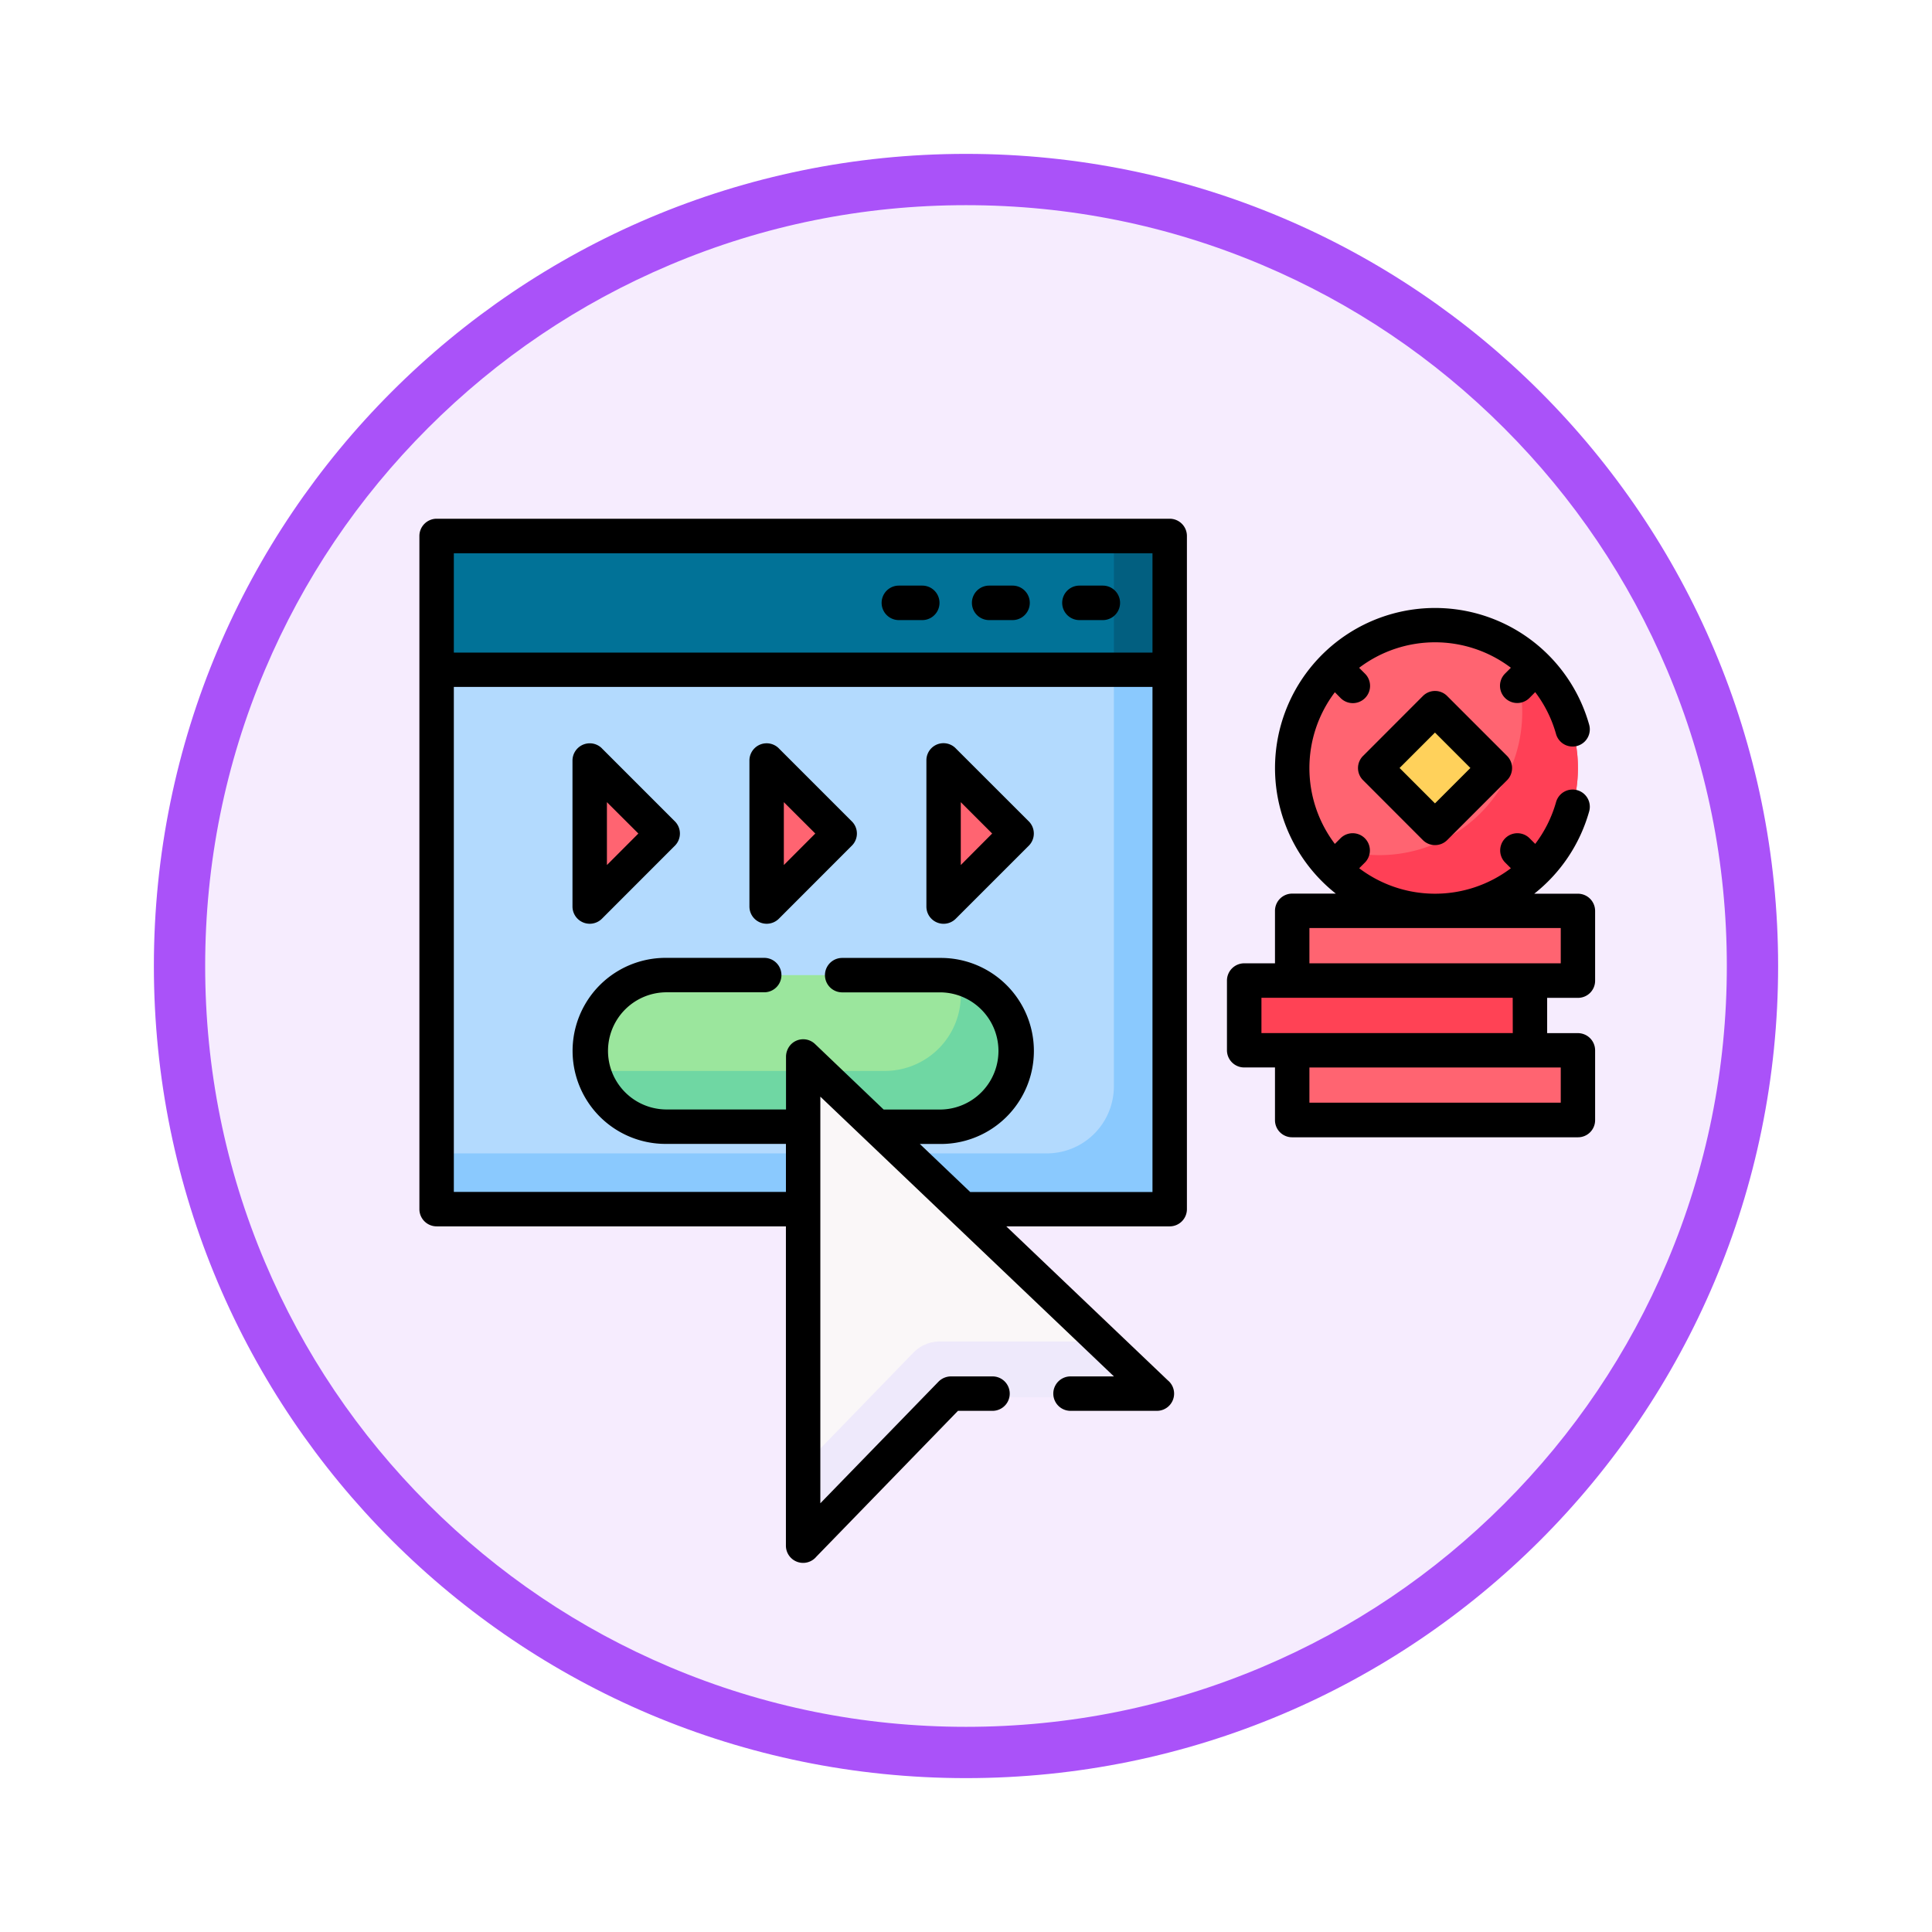 <svg xmlns="http://www.w3.org/2000/svg" xmlns:xlink="http://www.w3.org/1999/xlink" width="113" height="113" viewBox="0 0 113 113">
  <defs>
    <filter id="Path_982547" x="0" y="0" width="113" height="113" filterUnits="userSpaceOnUse">
      <feOffset dy="3" input="SourceAlpha"/>
      <feGaussianBlur stdDeviation="3" result="blur"/>
      <feFlood flood-opacity="0.161"/>
      <feComposite operator="in" in2="blur"/>
      <feComposite in="SourceGraphic"/>
    </filter>
  </defs>
  <g id="Group_1210342" data-name="Group 1210342" transform="translate(-587.088 -7812.479)">
    <g id="Group_1210278" data-name="Group 1210278">
      <g id="Group_1210203" data-name="Group 1210203" transform="translate(0 1380.707)">
        <g id="Group_1202604" data-name="Group 1202604" transform="translate(316.088 5561.358)">
          <g id="Group_1174813" data-name="Group 1174813" transform="translate(280 876.414)">
            <g id="Group_1201680" data-name="Group 1201680">
              <g id="Group_1201330" data-name="Group 1201330">
                <g id="Group_1172010" data-name="Group 1172010">
                  <g id="Group_1171046" data-name="Group 1171046">
                    <g id="Group_1148525" data-name="Group 1148525">
                      <g transform="matrix(1, 0, 0, 1, -9, -6)" filter="url(#Path_982547)">
                        <g id="Path_982547-2" data-name="Path 982547" transform="translate(9 6)" fill="#f6ecfe">
                          <path d="M 47.5 93.5 C 41.289 93.5 35.265 92.284 29.595 89.886 C 24.118 87.569 19.198 84.252 14.973 80.027 C 10.748 75.802 7.431 70.882 5.114 65.405 C 2.716 59.735 1.5 53.711 1.5 47.5 C 1.5 41.289 2.716 35.265 5.114 29.595 C 7.431 24.118 10.748 19.198 14.973 14.973 C 19.198 10.748 24.118 7.431 29.595 5.114 C 35.265 2.716 41.289 1.5 47.5 1.5 C 53.711 1.5 59.735 2.716 65.405 5.114 C 70.882 7.431 75.802 10.748 80.027 14.973 C 84.252 19.198 87.569 24.118 89.886 29.595 C 92.284 35.265 93.5 41.289 93.5 47.5 C 93.5 53.711 92.284 59.735 89.886 65.405 C 87.569 70.882 84.252 75.802 80.027 80.027 C 75.802 84.252 70.882 87.569 65.405 89.886 C 59.735 92.284 53.711 93.5 47.5 93.5 Z" stroke="none"/>
                          <path d="M 47.5 3 C 41.491 3 35.664 4.176 30.18 6.496 C 24.881 8.737 20.122 11.946 16.034 16.034 C 11.946 20.122 8.737 24.881 6.496 30.18 C 4.176 35.664 3 41.491 3 47.5 C 3 53.509 4.176 59.336 6.496 64.82 C 8.737 70.119 11.946 74.878 16.034 78.966 C 20.122 83.054 24.881 86.263 30.18 88.504 C 35.664 90.824 41.491 92 47.5 92 C 53.509 92 59.336 90.824 64.82 88.504 C 70.119 86.263 74.878 83.054 78.966 78.966 C 83.054 74.878 86.263 70.119 88.504 64.82 C 90.824 59.336 92 53.509 92 47.5 C 92 41.491 90.824 35.664 88.504 30.18 C 86.263 24.881 83.054 20.122 78.966 16.034 C 74.878 11.946 70.119 8.737 64.82 6.496 C 59.336 4.176 53.509 3 47.5 3 M 47.5 0 C 73.734 0 95 21.266 95 47.5 C 95 73.734 73.734 95 47.5 95 C 21.266 95 0 73.734 0 47.5 C 0 21.266 21.266 0 47.5 0 Z" stroke="none" fill="#aa52f9"/>
                        </g>
                      </g>
                    </g>
                  </g>
                </g>
              </g>
            </g>
          </g>
        </g>
      </g>
      <g id="online-gambling_5247993" transform="translate(611.618 7814.174)">
        <g id="Group_1210277" data-name="Group 1210277" transform="translate(1.009 29.654)">
          <g id="Group_1210276" data-name="Group 1210276" transform="translate(0 0)">
            <path id="Path_1050023" data-name="Path 1050023" d="M50.385,88.516v30.511a1.043,1.043,0,0,1-1.039,1.039H8.555a1.044,1.044,0,0,1-1.043-1.039V88.516l21.377-.91Z" transform="translate(-7.512 -80.696)" fill="#b3dafe" fill-rule="evenodd"/>
            <path id="Path_1050024" data-name="Path 1050024" d="M50.385,94.381v30.511a1.043,1.043,0,0,1-1.039,1.039H8.555a1.044,1.044,0,0,1-1.043-1.039v-2.22h35.7a3.921,3.921,0,0,0,3.91-3.91V94.381Z" transform="translate(-7.512 -86.561)" fill="#8ac9fe" fill-rule="evenodd"/>
            <path id="Path_1050025" data-name="Path 1050025" d="M360.223,224.931h2.806l5.6-.75,6.221.75a1.045,1.045,0,0,1,1.043,1.043v1.991a1.047,1.047,0,0,1-1.043,1.043l-5.795.879-6.034-.879h-2.795a1.047,1.047,0,0,1-1.043-1.043v-1.991A1.045,1.045,0,0,1,360.223,224.931Z" transform="translate(-311.948 -198.928)" fill="#ff4255" fill-rule="evenodd"/>
            <path id="Path_1050026" data-name="Path 1050026" d="M381.116,260.125h14.627a1.047,1.047,0,0,1,1.043,1.043v1.991a1.05,1.05,0,0,1-1.043,1.043H381.116a1.05,1.05,0,0,1-1.043-1.043v-1.991A1.047,1.047,0,0,1,381.116,260.125Z" transform="translate(-330.035 -230.044)" fill="#ff6471" fill-rule="evenodd"/>
            <path id="Path_1050027" data-name="Path 1050027" d="M381.116,199.406h14.627a1.047,1.047,0,0,1,1.043,1.043v1.991a1.047,1.047,0,0,1-1.043,1.043H381.116a1.047,1.047,0,0,1-1.043-1.043v-1.991A1.047,1.047,0,0,1,381.116,199.406Z" transform="translate(-330.035 -177.48)" fill="#ff6471" fill-rule="evenodd"/>
            <path id="Path_1050028" data-name="Path 1050028" d="M388.43,74.963a8.333,8.333,0,0,1,5.178,1.8l.51.845.872.537a8.358,8.358,0,0,1,0,10.356l-.758.563-.624.819a8.358,8.358,0,0,1-10.356,0l-.5-.712-.88-.67a8.357,8.357,0,0,1,0-10.356l.94-.579.441-.8A8.333,8.333,0,0,1,388.43,74.963Z" transform="translate(-330.035 -69.751)" fill="#ff6471" fill-rule="evenodd"/>
            <path id="Path_1050029" data-name="Path 1050029" d="M399.231,82.759a8.317,8.317,0,0,1,1.127.754l.51.841.872.537a8.358,8.358,0,0,1,0,10.356l-.758.563-.624.819a8.358,8.358,0,0,1-10.356,0l-.5-.712-.876-.67a8.282,8.282,0,0,1-.754-1.127,8.358,8.358,0,0,0,11.361-11.361Z" transform="translate(-336.785 -76.5)" fill="#ff4056" fill-rule="evenodd"/>
            <path id="Path_1050030" data-name="Path 1050030" d="M419.793,116.7l2.022-2.022a1.052,1.052,0,0,1,1.477,0l2.022,2.022a1.052,1.052,0,0,1,0,1.477l-2.022,2.022a1.052,1.052,0,0,1-1.477,0l-2.022-2.022A1.053,1.053,0,0,1,419.793,116.7Z" transform="translate(-364.158 -103.873)" fill="#ffd15b" fill-rule="evenodd"/>
            <path id="Path_1050031" data-name="Path 1050031" d="M8.555,36.157h40.79A1.044,1.044,0,0,1,50.385,37.2v6.777H7.512V37.2a1.045,1.045,0,0,1,1.043-1.043Z" transform="translate(-7.512 -36.157)" fill="#017297" fill-rule="evenodd"/>
            <path id="Path_1050032" data-name="Path 1050032" d="M302.461,36.156v7.82h3.259V37.2a1.044,1.044,0,0,0-1.039-1.043h-2.22Z" transform="translate(-262.847 -36.156)" fill="#025f80" fill-rule="evenodd"/>
            <path id="Path_1050033" data-name="Path 1050033" d="M78.616,227.384h16.1a4.432,4.432,0,0,1,0,8.863h-16.1a4.432,4.432,0,0,1,0-8.863Z" transform="translate(-65.229 -201.701)" fill="#9be69d" fill-rule="evenodd"/>
            <path id="Path_1050034" data-name="Path 1050034" d="M96.573,228.319a4.431,4.431,0,0,1-1.047,8.738h-16.1a4.445,4.445,0,0,1-4.306-3.385,4.307,4.307,0,0,0,1.047.126h16.1a4.446,4.446,0,0,0,4.432-4.432A4.312,4.312,0,0,0,96.573,228.319Z" transform="translate(-66.039 -202.51)" fill="#6fd7a3" fill-rule="evenodd"/>
            <path id="Path_1050035" data-name="Path 1050035" d="M168.52,291.268l7.584-7.812a2.2,2.2,0,0,1,1.656-.7H188.29c.434,0,.643-.32.27-.674l-20.015-19.078c-.373-.354-.7-.156-.7.3V290.99c0,.392.339.625.678.278Z" transform="translate(-146.308 -232.382)" fill="#faf7f8" fill-rule="evenodd"/>
            <path id="Path_1050036" data-name="Path 1050036" d="M168.52,398.719l7.584-7.812a2.2,2.2,0,0,1,1.656-.7H188.29c.434,0,.643-.32.271-.674l-2.715-2.589H175.8a2.188,2.188,0,0,0-1.652.7l-6.308,6.5v4.3C167.842,398.833,168.181,399.065,168.52,398.719Z" transform="translate(-146.308 -339.833)" fill="#eee9fb" fill-rule="evenodd"/>
          </g>
          <path id="Path_1050037" data-name="Path 1050037" d="M75.151,134.12l3.7,3.7a.565.565,0,0,1,0,.8l-3.7,3.7a.563.563,0,0,1-.963-.4v-7.409a.565.565,0,0,1,.967-.4Z" transform="translate(-65.229 -120.817)" fill="#ff6471"/>
          <path id="Path_1050038" data-name="Path 1050038" d="M152.2,134.12l3.7,3.7a.565.565,0,0,1,0,.8l-3.7,3.7a.563.563,0,0,1-.963-.4v-7.409a.565.565,0,0,1,.967-.4Z" transform="translate(-131.928 -120.817)" fill="#ff6471"/>
          <path id="Path_1050039" data-name="Path 1050039" d="M229.248,134.12l3.7,3.7a.565.565,0,0,1,0,.8l-3.7,3.7a.567.567,0,0,1-.967-.4v-7.409a.565.565,0,0,1,.567-.563A.574.574,0,0,1,229.248,134.12Z" transform="translate(-198.626 -120.817)" fill="#ff6471"/>
        </g>
        <path id="Path_1050040" data-name="Path 1050040" d="M38.083,80.823a1.007,1.007,0,0,1,0-2.014h2.539q-8.589-8.184-17.171-16.363V86.229l6.91-7.112a1.031,1.031,0,0,1,.739-.308h2.421a1.007,1.007,0,1,1,0,2.014H31.5l-8.285,8.532a1.006,1.006,0,0,1-1.778-.643V70.033H1.009A1.008,1.008,0,0,1,0,69.024V29.654a1.011,1.011,0,0,1,1.009-1.009H43.882a1.008,1.008,0,0,1,1.009,1.009v39.37a1.006,1.006,0,0,1-1.009,1.009H34.326l9.45,9.008a1.006,1.006,0,0,1-.639,1.782ZM31.375,42.081l4.268,4.264a1.009,1.009,0,0,1,0,1.424L31.371,52.04a1.005,1.005,0,0,1-1.717-.712v-8.54a1,1,0,0,1,1.721-.708ZM33.5,47.057l-1.835-1.835V48.9ZM21.027,42.081l4.264,4.264a1,1,0,0,1,0,1.424L21.024,52.04a1.009,1.009,0,0,1-1.721-.712v-8.54a1.007,1.007,0,0,1,1.725-.708Zm2.128,4.976-1.839-1.835V48.9ZM10.679,42.081l4.264,4.264a1.009,1.009,0,0,1,0,1.424L10.675,52.04a1.009,1.009,0,0,1-1.721-.712v-8.54A1.011,1.011,0,0,1,9.964,41.78a1,1,0,0,1,.716.3Zm2.128,4.976-1.839-1.835V48.9Zm8.631,18.153H14.4a5.44,5.44,0,0,1,0-10.881h5.768a1.007,1.007,0,1,1,0,2.014H14.4a3.427,3.427,0,0,0,0,6.853h7.043V60.13a1.054,1.054,0,0,1,.278-.727,1,1,0,0,1,1.42-.034L27.153,63.2H30.5a3.427,3.427,0,0,0,0-6.853H24.728a1.007,1.007,0,1,1,0-2.014H30.5a5.44,5.44,0,0,1,0,10.881h-1.23l2.947,2.81H42.877V38.483H2.014V68.019H21.438Zm6.606-30.636a1.009,1.009,0,0,1,0-2.018h1.367a1.009,1.009,0,0,1,0,2.018Zm5.281,0a1.009,1.009,0,0,1,0-2.018h1.367a1.009,1.009,0,0,1,0,2.018Zm5.28,0a1.009,1.009,0,0,1,0-2.018h1.367a1.009,1.009,0,0,1,0,2.018Zm-36.591,1.9H42.877v-5.81H2.014Zm52.954.895.339.339a1.008,1.008,0,1,1-1.424,1.428l-.339-.343a7.352,7.352,0,0,0,0,8.871l.339-.339a1.007,1.007,0,0,1,1.424,1.424l-.339.339a7.352,7.352,0,0,0,8.871,0l-.339-.339a1.007,1.007,0,0,1,1.424-1.424l.339.339a7.33,7.33,0,0,0,1.218-2.444,1.006,1.006,0,0,1,1.938.541,9.358,9.358,0,0,1-3.213,4.816h2.555a1.007,1.007,0,0,1,1.005,1.009v4.077a1,1,0,0,1-1.005,1.005h-1.8v2.064h1.8a1.007,1.007,0,0,1,1.005,1.009v4.077a1,1,0,0,1-1.005,1.005H51.047a1,1,0,0,1-1.005-1.005V60.739h-1.8a1.007,1.007,0,0,1-1.009-1.005V55.657a1.011,1.011,0,0,1,1.009-1.009h1.8V51.58a1.007,1.007,0,0,1,1.005-1.009H53.6a9.362,9.362,0,1,1,14.818-9.88,1.006,1.006,0,0,1-1.938.544,7.314,7.314,0,0,0-1.218-2.448l-.339.343A1.008,1.008,0,0,1,63.5,37.7l.339-.339a7.351,7.351,0,0,0-8.871,0Zm.228,5.147,3.495-3.5a1,1,0,0,1,1.424,0l3.5,3.5a1.009,1.009,0,0,1,0,1.424l-3.5,3.5a1.009,1.009,0,0,1-1.424,0l-3.495-3.5A1,1,0,0,1,55.2,42.511ZM59.4,41.152l-2.071,2.071L59.4,45.294l2.071-2.071ZM52.056,52.585v2.064h14.7V52.585Zm11.89,4.078H49.25v2.064h14.7ZM52.056,60.74V62.8h14.7V60.74Z"/>
      </g>
    </g>
  </g>
</svg>
